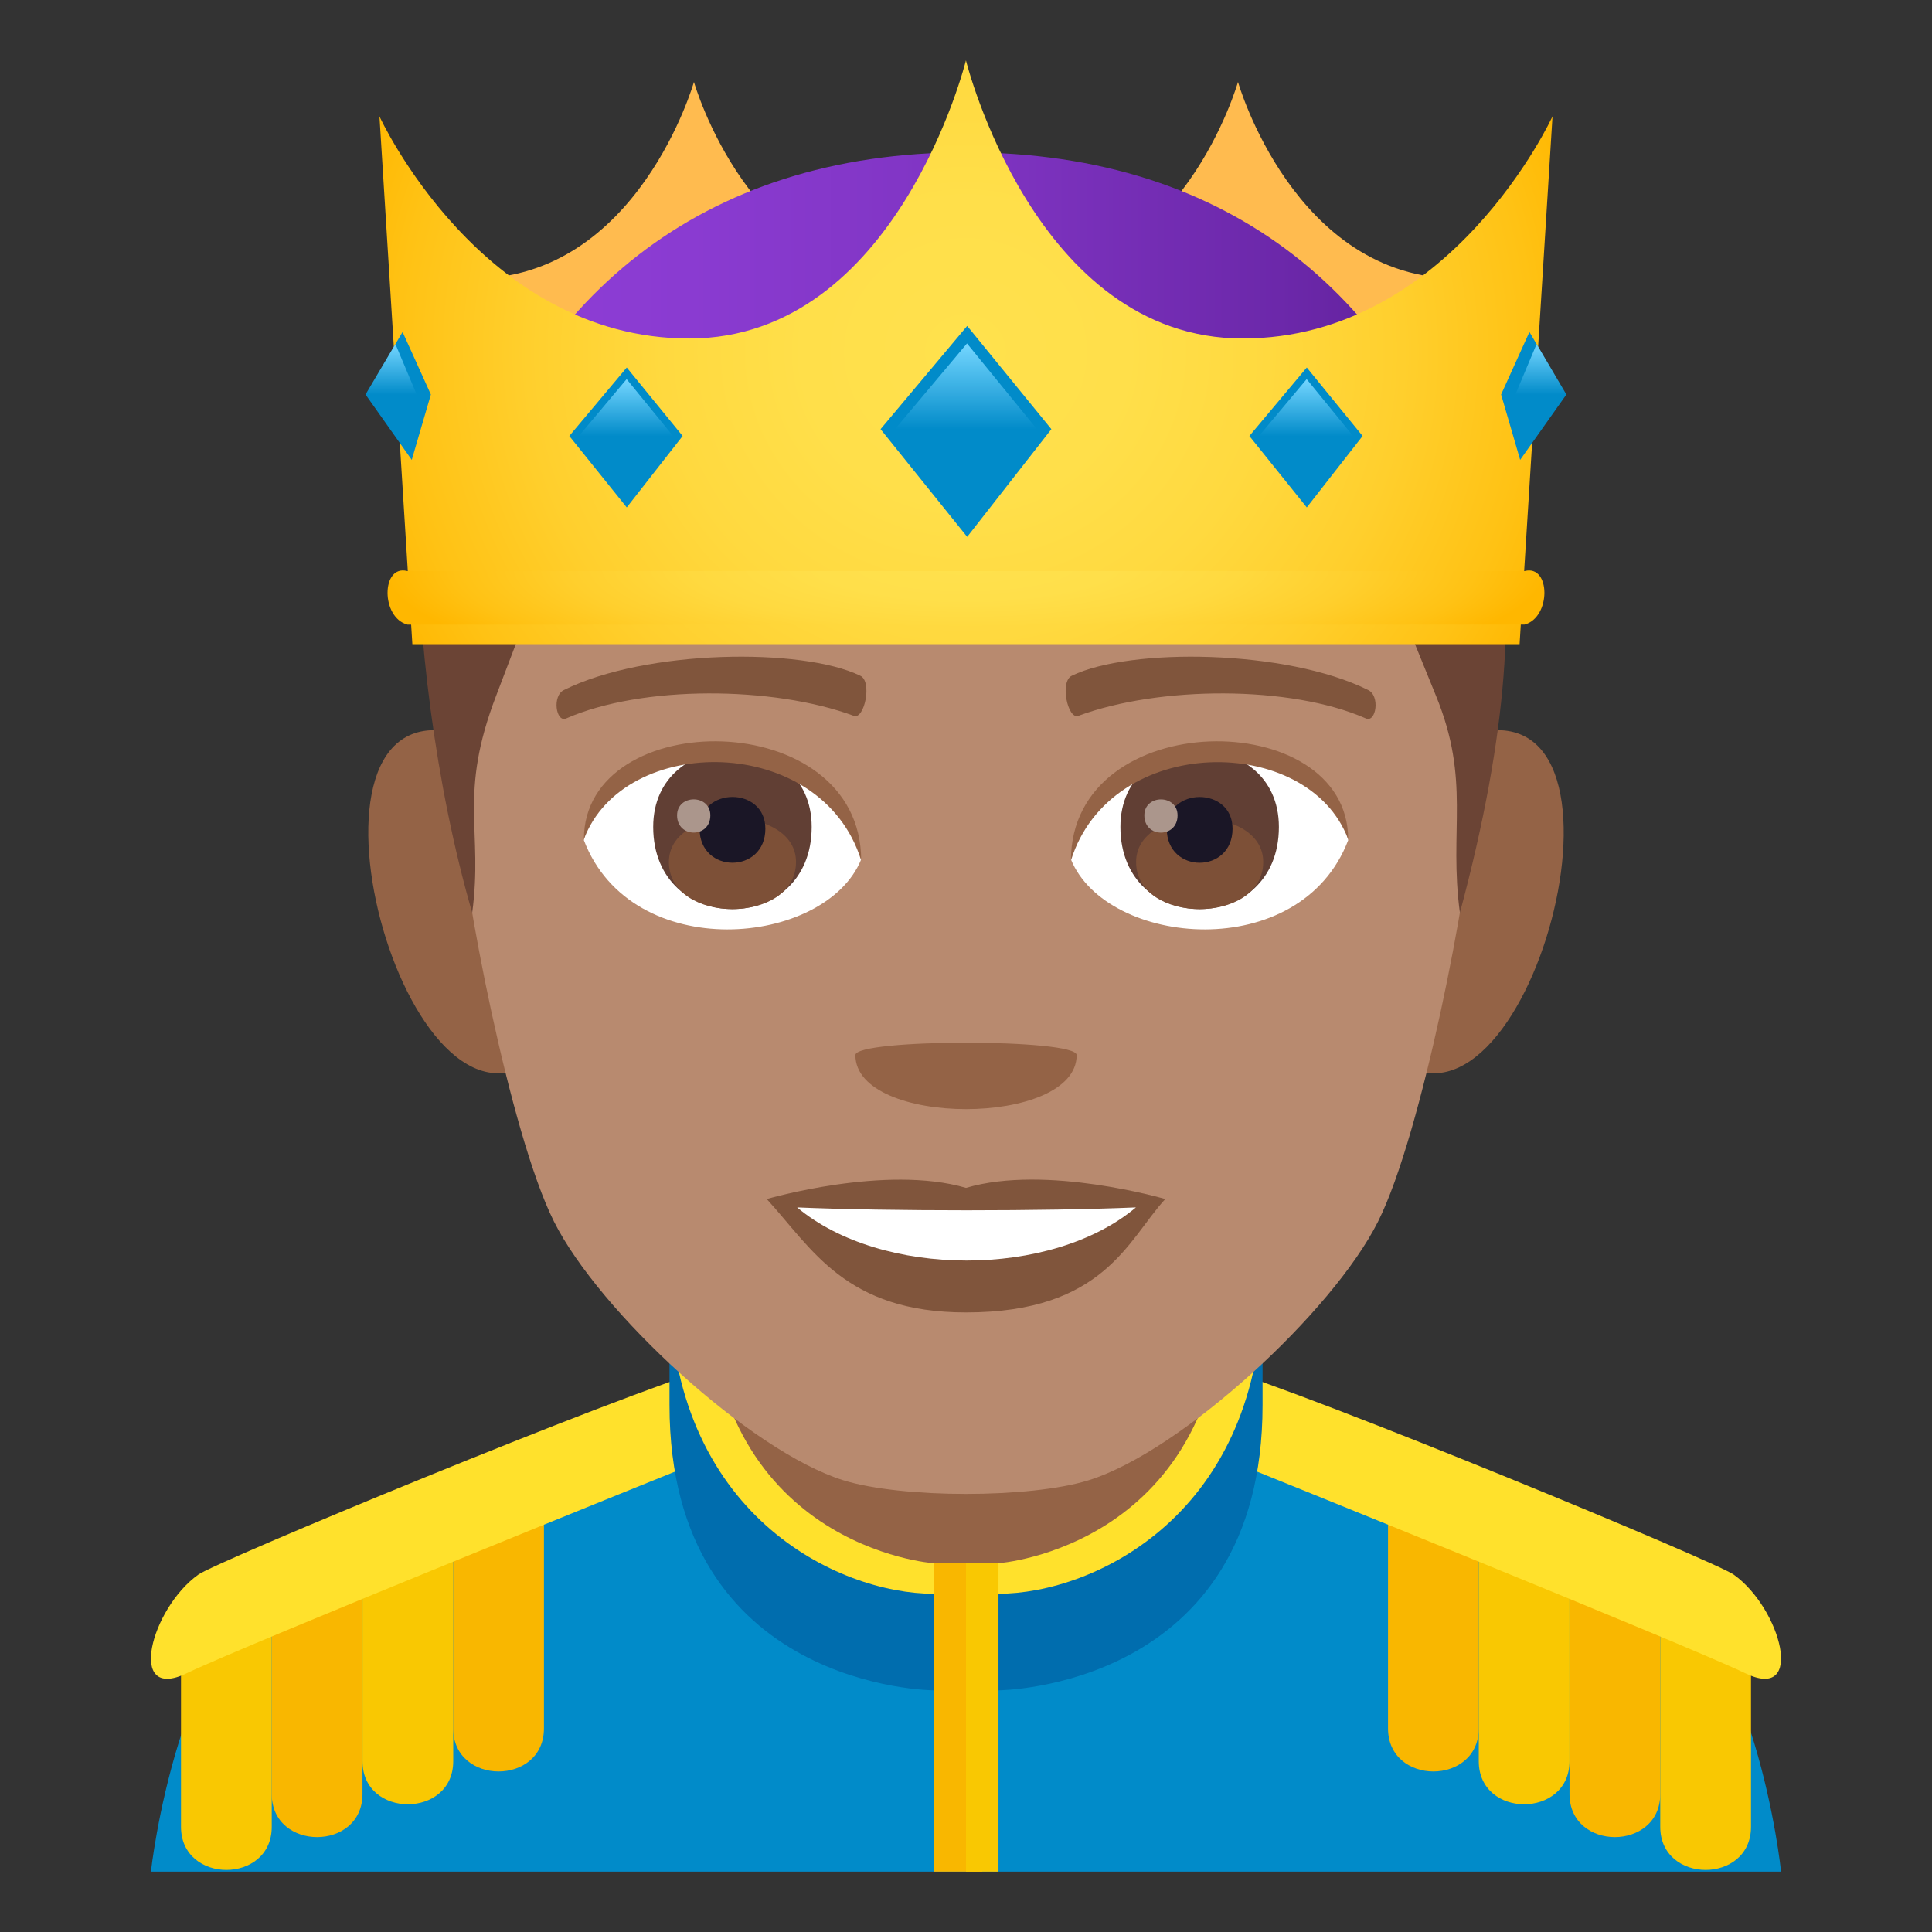 <?xml version="1.0" encoding="utf-8"?>
<!-- Generator: Adobe Illustrator 19.0.0, SVG Export Plug-In . SVG Version: 6.00 Build 0)  -->
<svg version="1.1" id="Layer_1" xmlns="http://www.w3.org/2000/svg" xmlns:xlink="http://www.w3.org/1999/xlink" x="0px" y="0px"
	 width="64px" height="64px" viewBox="0 0 64 64" enable-background="new 0 0 64 64" xml:space="preserve">
<rect x="0" y="0" width="64" height="64" fill="#333333" stroke="none"/>
<path fill="#FFBB4F" d="M41.01,2.715c0-0.002-1.855,6.516-7.32,6.516c5.273,3.666,9.367,3.666,14.641,0
	C42.865,9.231,41.01,2.713,41.01,2.715z"/>
<path fill="#FFBB4F" d="M22.988,2.715c0-0.002-1.854,6.516-7.32,6.516c5.273,3.666,9.369,3.666,14.643,0
	C24.846,9.231,22.988,2.713,22.988,2.715z"/>
<path fill="#018BC9" d="M9.789,51.781c2.699-1.511,13.906-5.49,13.906-5.49h16.699c0,0,11.197,3.974,13.881,5.484
	C58.179,53.968,59,62,59,62H5C5,62,5.871,53.965,9.789,51.781z"/>
<path fill="#F9C802" d="M5.996,53.021h3.006c0,0,0,4.475,0,7.495c0,1.903-3.006,1.903-3.006,0
	C5.996,56.34,5.996,53.021,5.996,53.021z"/>
<path fill="#F9B700" d="M9.002,51.934h3.006c0,0,0,4.475,0,7.495c0,1.903-3.006,1.903-3.006,0
	C9.002,55.254,9.002,51.934,9.002,51.934z"/>
<path fill="#F9C802" d="M12.008,50.847h3.006c0,0,0,4.475,0,7.495c0,1.903-3.006,1.903-3.006,0
	C12.008,54.167,12.008,50.847,12.008,50.847z"/>
<path fill="#F9B700" d="M15.013,49.76h3.006c0,0,0,4.475,0,7.495c0,1.903-3.006,1.903-3.006,0
	C15.013,53.08,15.013,49.76,15.013,49.76z"/>
<path fill="#FFE12C" d="M23.777,45.243l-1.006,3.34c0,0-14.564,5.874-16.586,6.845c-2.002,0.968-1.19-2.146,0.385-3.267
	C7.158,51.734,20.291,46.288,23.777,45.243z"/>
<path fill="#F9C802" d="M58.004,53.021h-3.006c0,0,0,4.475,0,7.495c0,1.903,3.006,1.903,3.006,0
	C58.004,56.34,58.004,53.021,58.004,53.021z"/>
<path fill="#F9B700" d="M54.998,51.934h-3.006c0,0,0,4.475,0,7.495c0,1.903,3.006,1.903,3.006,0
	C54.998,55.254,54.998,51.934,54.998,51.934z"/>
<path fill="#F9C802" d="M51.992,50.847h-3.006c0,0,0,4.475,0,7.495c0,1.903,3.006,1.903,3.006,0
	C51.992,54.167,51.992,50.847,51.992,50.847z"/>
<path fill="#F9B700" d="M48.986,49.76H45.98c0,0,0,4.475,0,7.495c0,1.903,3.006,1.903,3.006,0
	C48.986,53.08,48.986,49.76,48.986,49.76z"/>
<path fill="#FFE12C" d="M40.222,45.243l1.008,3.34c0,0,14.564,5.874,16.584,6.845c2.002,0.968,1.191-2.146-0.383-3.267
	C56.842,51.734,43.709,46.288,40.222,45.243z"/>
<path fill="#946346" d="M23.187,50.146l7.738,3.478h2.147c0,0,8.068-1.277,8.068-10.321H23.187V50.146z"/>
<path fill="#006DAE" d="M22.178,46.546c0-0.978,0-2.821,0-4.046c0-0.308,1.242-0.287,1.242-0.287
	c-0.771,9.483,7.506,9.571,7.506,9.571v4.21C30.926,55.994,22.178,55.962,22.178,46.546z"/>
<path fill="#FFE12C" d="M22.178,42.5c0-0.308,1.242-0.287,1.242-0.287c0,9.047,7.506,9.571,7.506,9.571v1.011
	C27.781,52.795,22.178,50.188,22.178,42.5z"/>
<path fill="#006DAE" d="M41.824,46.546c0-0.978,0-2.821,0-4.046c0-0.308-1.242-0.287-1.242-0.287c0.746,9.375-7.51,9.571-7.51,9.571
	v4.21C33.072,55.994,41.824,55.962,41.824,46.546z"/>
<path fill="#FFE12C" d="M41.824,42.5c0-0.308-1.242-0.287-1.242-0.287c0,9.047-7.51,9.571-7.51,9.571v1.011
	C36.219,52.795,41.824,50.188,41.824,42.5z"/>
<polygon fill="#F9B700" points="32,51.784 30.926,51.784 30.926,62 32.539,62 "/>
<rect x="32" y="51.784" fill="#F9C802" width="1.076" height="10.216"/>
<path fill="#946346" d="M14.9,24.235c-5.717-1.03-1.252,14.959,3.225,10.548C20.197,32.74,17.574,24.72,14.9,24.235z"/>
<path fill="#946346" d="M49.099,24.235c-2.674,0.484-5.299,8.505-3.223,10.548C50.355,39.194,54.816,23.205,49.099,24.235z"/>
<path fill="#B88A6F" d="M32,5.488c-11.822,0-17.52,8.945-16.805,21.383c0.142,2.503,1.691,10.666,3.156,13.594
	c1.5,2.995,6.512,7.614,9.584,8.57c1.941,0.604,6.188,0.604,8.129,0c3.072-0.956,8.086-5.575,9.586-8.57
	c1.465-2.928,3.014-11.091,3.158-13.594C49.521,14.434,43.826,5.488,32,5.488z"/>
<path fill="#80553C" d="M32,39.35c-2.66-0.782-6.6,0.37-6.6,0.37c1.5,1.635,2.602,3.756,6.6,3.756c4.582,0,5.361-2.407,6.601-3.756
	C38.601,39.72,34.656,38.563,32,39.35z"/>
<path fill="#FFFFFF" d="M26.406,39.997c2.789,2.339,8.42,2.354,11.223,0C34.656,40.124,29.398,40.126,26.406,39.997z"/>
<path fill="#946346" d="M35.666,34.951c0,2.387-7.33,2.387-7.33,0C28.336,34.404,35.666,34.404,35.666,34.951z"/>
<path fill="#6B4435" d="M13.806,16.797c-0.006,4.211,0.617,9.22,1.836,13.441c0.371-2.75-0.475-3.887,0.797-7.201
	c1.479-3.85,2.014-5.569,2.949-6.24H13.806z"/>
<path fill="#6B4435" d="M44.306,16.797c1.1,0.561,1.6,2.205,3.258,6.24c1.168,2.844,0.424,4.451,0.797,7.201
	c1.613-6.009,1.854-10.386,1.15-13.441H44.306z"/>
<path fill="#FFFFFF" d="M44.66,27.834c-1.578,4.136-8.006,3.529-9.184,0.635C36.369,23.819,43.793,23.422,44.66,27.834z"/>
<path fill="#FFFFFF" d="M19.342,27.834c1.58,4.136,8.01,3.529,9.186,0.635C27.635,23.817,20.213,23.42,19.342,27.834z"/>
<path fill="#80553C" d="M45.316,22.855c-2.703-1.342-7.879-1.407-9.807-0.472c-0.412,0.182-0.141,1.454,0.207,1.332
	c2.688-0.995,7.021-1.019,9.535,0.086C45.586,23.943,45.726,23.043,45.316,22.855z"/>
<path fill="#80553C" d="M18.687,22.855c2.705-1.342,7.877-1.407,9.807-0.472c0.412,0.182,0.141,1.454-0.205,1.332
	c-2.691-0.995-7.021-1.019-9.537,0.086C18.418,23.943,18.279,23.043,18.687,22.855z"/>
<path fill="#613F34" d="M37.115,27.394c0,3.629,5.25,3.629,5.25,0C42.365,24.024,37.115,24.024,37.115,27.394z"/>
<path fill="#7D5037" d="M37.635,28.555c0,2.081,4.211,2.081,4.211,0C41.846,26.623,37.635,26.623,37.635,28.555z"/>
<path fill="#1A1626" d="M38.65,27.45c0,1.507,2.18,1.507,2.18,0C40.83,26.053,38.65,26.053,38.65,27.45z"/>
<path fill="#AB968C" d="M37.908,27.011c0,0.761,1.1,0.761,1.1,0C39.008,26.305,37.908,26.305,37.908,27.011z"/>
<path fill="#613F34" d="M21.638,27.393c0,3.63,5.25,3.63,5.25,0C26.888,24.024,21.638,24.024,21.638,27.393z"/>
<path fill="#7D5037" d="M22.158,28.554c0,2.081,4.211,2.081,4.211,0C26.369,26.622,22.158,26.622,22.158,28.554z"/>
<path fill="#1A1626" d="M23.174,27.45c0,1.506,2.18,1.506,2.18,0C25.353,26.051,23.174,26.051,23.174,27.45z"/>
<path fill="#AB968C" d="M22.429,27.01c0,0.761,1.102,0.761,1.102,0C23.531,26.304,22.429,26.304,22.429,27.01z"/>
<path fill="#946346" d="M44.66,27.803c0-4.44-9.184-4.44-9.184,0.703C36.787,24.286,43.349,24.286,44.66,27.803z"/>
<path fill="#946346" d="M19.342,27.803c0-4.44,9.186-4.44,9.186,0.702C27.217,24.283,20.654,24.283,19.342,27.803z"/>
<linearGradient id="SVGID_1_" gradientUnits="userSpaceOnUse" x1="15.135" y1="11.339" x2="48.865" y2="11.339">
	<stop  offset="0" style="stop-color:#8E3ED6"/>
	<stop  offset="0.229" style="stop-color:#8A3BD1"/>
	<stop  offset="0.506" style="stop-color:#7F34C2"/>
	<stop  offset="0.807" style="stop-color:#6C28AA"/>
	<stop  offset="1" style="stop-color:#5D1E96"/>
</linearGradient>
<path fill="url(#SVGID_1_)" d="M48.865,17.631c-2.371-7.695-8.02-12.584-16.867-12.584c-8.842,0-14.494,4.889-16.863,12.584H48.865z
	"/>
<radialGradient id="SVGID_2_" cx="39.318" cy="146.931" r="21.264" gradientTransform="matrix(1.008 0 0 0.947 -7.648 -127.48)" gradientUnits="userSpaceOnUse">
	<stop  offset="0" style="stop-color:#FFE14D"/>
	<stop  offset="0.25" style="stop-color:#FFDF4A"/>
	<stop  offset="0.469" style="stop-color:#FFD93F"/>
	<stop  offset="0.677" style="stop-color:#FFCF2D"/>
	<stop  offset="0.876" style="stop-color:#FFC214"/>
	<stop  offset="1" style="stop-color:#FFB700"/>
</radialGradient>
<path fill="url(#SVGID_2_)" d="M51.429,3.853c0,0-3.369,7.36-10.264,7.36C34.275,11.214,31.998,2,31.998,2l0,0
	c0,0-2.275,9.214-9.168,9.214c-6.895,0-10.26-7.36-10.26-7.36l0,0l1.09,17.485h36.678L51.429,3.853L51.429,3.853z"/>
<polygon fill="#018BC9" points="32.039,10.797 29.17,14.217 32.039,17.784 34.828,14.217 "/>
<linearGradient id="SVGID_3_" gradientUnits="userSpaceOnUse" x1="31.999" y1="14.229" x2="31.999" y2="11.377">
	<stop  offset="0" style="stop-color:#75D6FF;stop-opacity:0"/>
	<stop  offset="1" style="stop-color:#75D6FF"/>
</linearGradient>
<polygon fill="url(#SVGID_3_)" points="32.033,11.377 29.638,14.229 34.359,14.229 "/>
<polygon fill="#018BC9" points="20.762,12.175 18.859,14.443 20.762,16.809 22.613,14.443 "/>
<linearGradient id="SVGID_4_" gradientUnits="userSpaceOnUse" x1="20.735" y1="14.451" x2="20.735" y2="12.559">
	<stop  offset="0" style="stop-color:#75D6FF;stop-opacity:0"/>
	<stop  offset="1" style="stop-color:#75D6FF"/>
</linearGradient>
<polygon fill="url(#SVGID_4_)" points="20.758,12.559 19.17,14.451 22.301,14.451 "/>
<polygon fill="#018BC9" points="43.289,12.175 41.387,14.443 43.289,16.809 45.138,14.443 "/>
<linearGradient id="SVGID_5_" gradientUnits="userSpaceOnUse" x1="43.264" y1="14.451" x2="43.264" y2="12.559">
	<stop  offset="0" style="stop-color:#75D6FF;stop-opacity:0"/>
	<stop  offset="1" style="stop-color:#75D6FF"/>
</linearGradient>
<polygon fill="url(#SVGID_5_)" points="43.285,12.559 41.699,14.451 44.828,14.451 "/>
<polygon fill="#018BC9" points="50.664,10.998 49.726,13.069 50.357,15.234 51.888,13.069 "/>
<linearGradient id="SVGID_6_" gradientUnits="userSpaceOnUse" x1="51.042" y1="13.078" x2="51.042" y2="11.398">
	<stop  offset="0" style="stop-color:#75D6FF;stop-opacity:0"/>
	<stop  offset="1" style="stop-color:#75D6FF"/>
</linearGradient>
<polygon fill="url(#SVGID_6_)" points="50.902,11.398 50.195,13.078 51.888,13.069 "/>
<polygon fill="#018BC9" points="13.336,10.998 14.273,13.069 13.64,15.234 12.109,13.069 "/>
<linearGradient id="SVGID_7_" gradientUnits="userSpaceOnUse" x1="396.398" y1="13.078" x2="396.398" y2="11.398" gradientTransform="matrix(-1 0 0 1 409.356 0)">
	<stop  offset="0" style="stop-color:#75D6FF;stop-opacity:0"/>
	<stop  offset="1" style="stop-color:#75D6FF"/>
</linearGradient>
<polygon fill="url(#SVGID_7_)" points="13.099,11.398 13.806,13.078 12.109,13.069 "/>
<radialGradient id="SVGID_8_" cx="39.317" cy="155.473" r="19.126" gradientTransform="matrix(1.008 0 0 0.23 -7.648 -16.991)" gradientUnits="userSpaceOnUse">
	<stop  offset="0" style="stop-color:#FFE14D"/>
	<stop  offset="0.25" style="stop-color:#FFDF4A"/>
	<stop  offset="0.469" style="stop-color:#FFD93F"/>
	<stop  offset="0.677" style="stop-color:#FFCF2D"/>
	<stop  offset="0.876" style="stop-color:#FFC214"/>
	<stop  offset="1" style="stop-color:#FFB700"/>
</radialGradient>
<path fill="url(#SVGID_8_)" d="M50.502,20.69c-12.371,0-25.148,0.001-37.004,0.001c-0.889-0.234-0.867-1.995-0.01-1.775
	c11.865,0,24.727,0,37.021,0C51.369,18.696,51.388,20.454,50.502,20.69z"/>
</svg>
